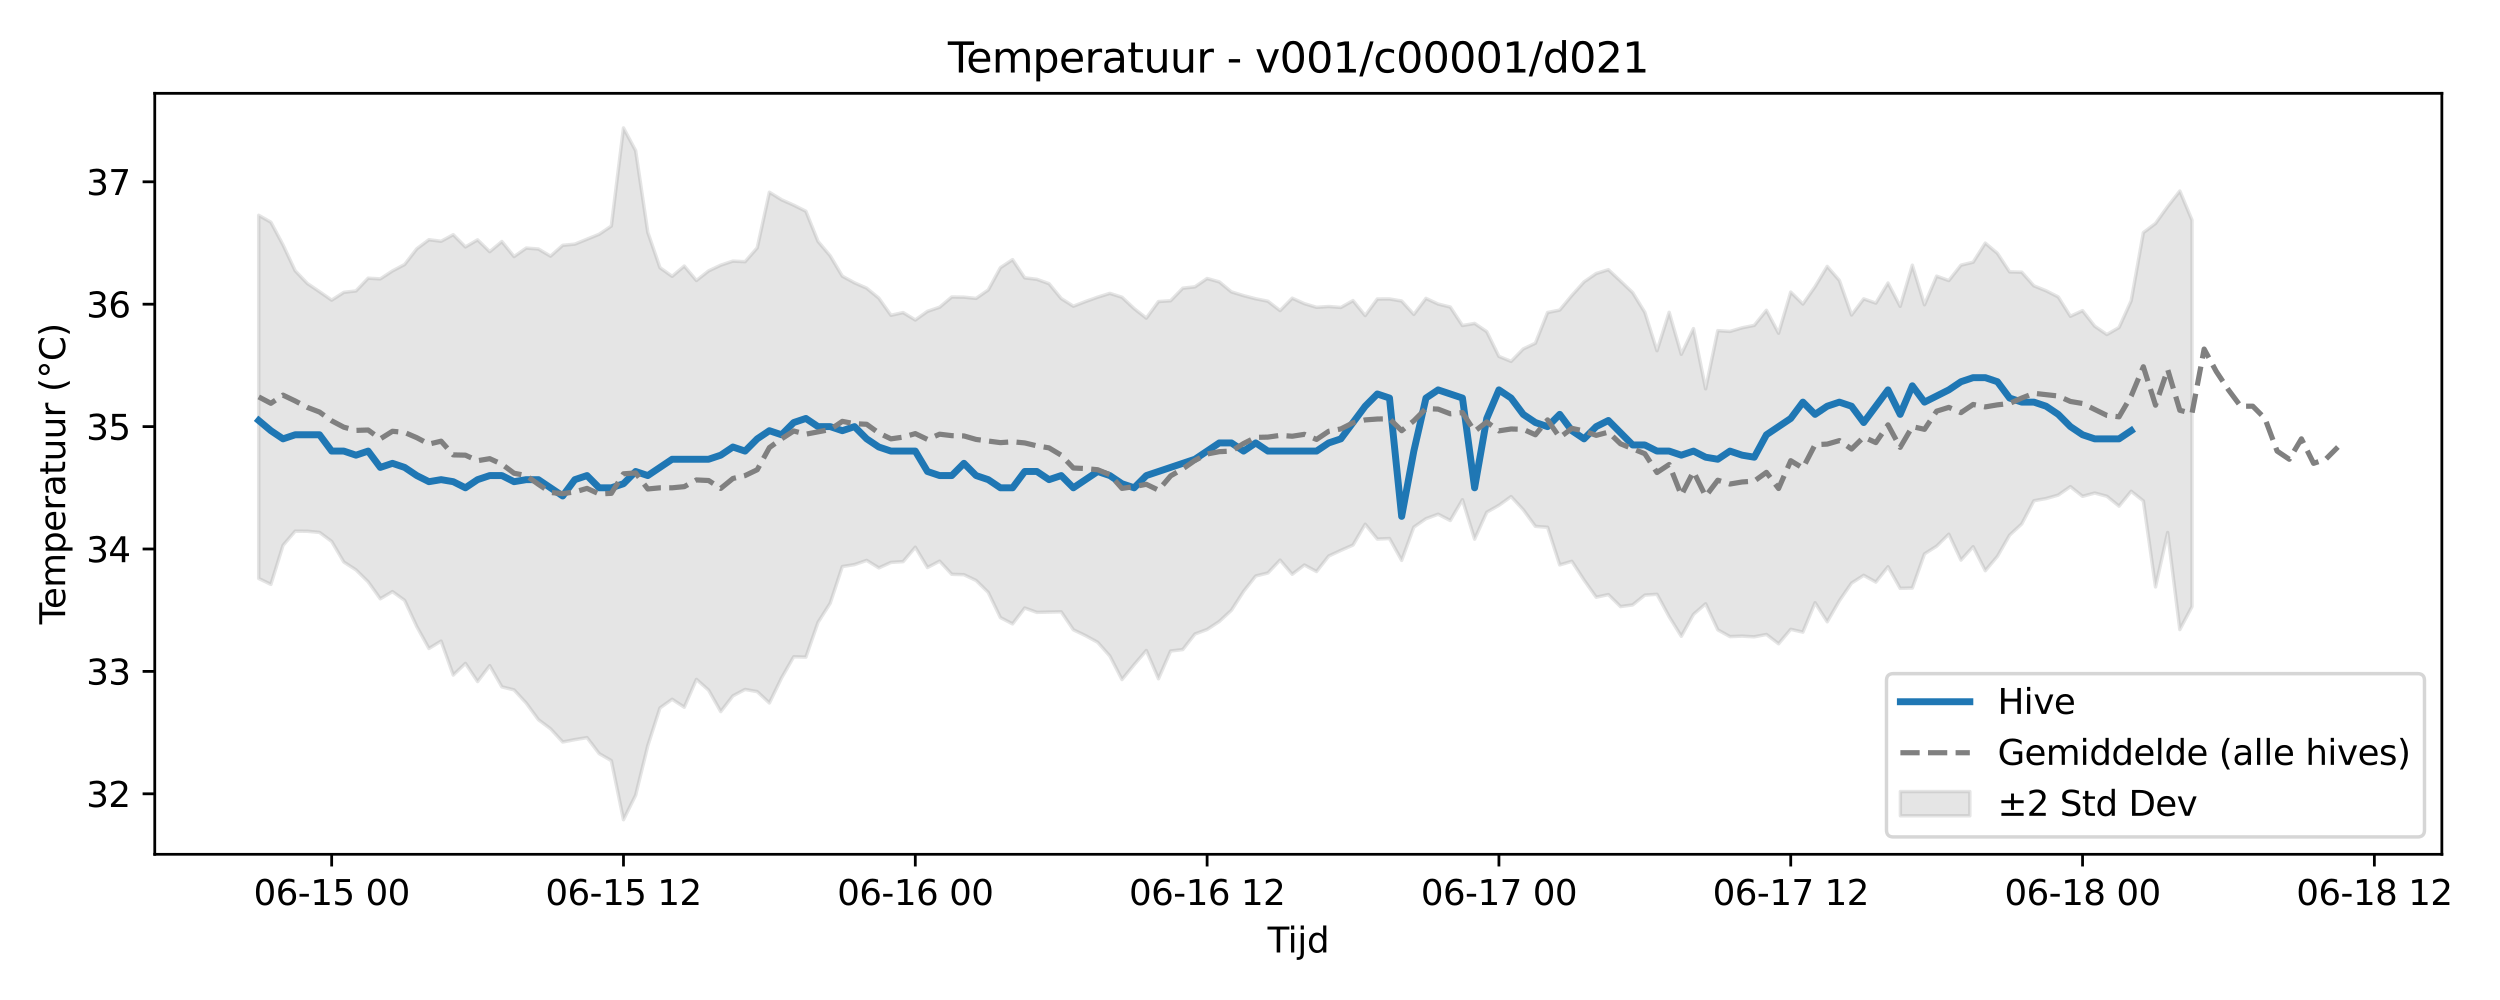 <?xml version="1.0" encoding="utf-8" standalone="no"?>
<!DOCTYPE svg PUBLIC "-//W3C//DTD SVG 1.1//EN"
  "http://www.w3.org/Graphics/SVG/1.1/DTD/svg11.dtd">
<svg xmlns:xlink="http://www.w3.org/1999/xlink" width="720pt" height="288pt" viewBox="0 0 720 288" xmlns="http://www.w3.org/2000/svg" version="1.1">
 <defs>
  <style type="text/css">*{stroke-linejoin: round; stroke-linecap: butt}</style>
 </defs>
 <g id="figure_1">
  <g id="patch_1">
   <path d="M 0 288 
L 720 288 
L 720 0 
L 0 0 
z
" style="fill: #ffffff"/>
  </g>
  <g id="axes_1">
   <g id="patch_2">
    <path d="M 44.57 246.04 
L 703.254 246.04 
L 703.254 26.88 
L 44.57 26.88 
z
" style="fill: #ffffff"/>
   </g>
   <g id="FillBetweenPolyCollection_1">
    <defs>
     <path id="mdef1796ce1" d="M 74.51 -225.999 
L 74.51 -121.396 
L 78.012 -119.695 
L 81.514 -130.939 
L 85.016 -135.027 
L 88.517 -134.992 
L 92.019 -134.666 
L 95.521 -132.068 
L 99.023 -126.13 
L 102.524 -123.874 
L 106.026 -120.434 
L 109.528 -115.541 
L 113.03 -117.615 
L 116.532 -115.09 
L 120.033 -107.545 
L 123.535 -101.234 
L 127.037 -103.363 
L 130.539 -93.58 
L 134.04 -96.936 
L 137.542 -91.704 
L 141.044 -96.292 
L 144.546 -90.174 
L 148.047 -89.309 
L 151.549 -85.516 
L 155.051 -80.742 
L 158.553 -78.107 
L 162.055 -74.31 
L 165.556 -74.98 
L 169.058 -75.566 
L 172.56 -70.957 
L 176.062 -68.93 
L 179.563 -51.922 
L 183.065 -58.977 
L 186.567 -73.25 
L 190.069 -84.105 
L 193.571 -86.607 
L 197.072 -84.314 
L 200.574 -92.34 
L 204.076 -89.237 
L 207.578 -83.051 
L 211.079 -87.583 
L 214.581 -89.441 
L 218.083 -88.804 
L 221.585 -85.546 
L 225.087 -92.749 
L 228.588 -98.843 
L 232.09 -98.748 
L 235.592 -108.769 
L 239.094 -114.267 
L 242.595 -124.835 
L 246.097 -125.392 
L 249.599 -126.605 
L 253.101 -124.441 
L 256.603 -126.023 
L 260.104 -126.247 
L 263.606 -130.398 
L 267.108 -124.549 
L 270.61 -126.386 
L 274.111 -122.597 
L 277.613 -122.484 
L 281.115 -120.821 
L 284.617 -117.378 
L 288.119 -110.135 
L 291.62 -108.317 
L 295.122 -112.891 
L 298.624 -111.633 
L 302.126 -111.717 
L 305.627 -111.79 
L 309.129 -106.623 
L 312.631 -104.933 
L 316.133 -103.014 
L 319.635 -99.066 
L 323.136 -92.291 
L 326.638 -96.563 
L 330.14 -100.656 
L 333.642 -92.52 
L 337.143 -100.512 
L 340.645 -100.926 
L 344.147 -105.407 
L 347.649 -106.704 
L 351.151 -109.01 
L 354.652 -112.236 
L 358.154 -117.677 
L 361.656 -122.111 
L 365.158 -122.983 
L 368.659 -126.691 
L 372.161 -122.609 
L 375.663 -125.276 
L 379.165 -123.395 
L 382.666 -127.86 
L 386.168 -129.481 
L 389.67 -131.027 
L 393.172 -137.012 
L 396.674 -132.743 
L 400.175 -132.902 
L 403.677 -126.607 
L 407.179 -136.179 
L 410.681 -138.612 
L 414.182 -139.903 
L 417.684 -138.086 
L 421.186 -144.079 
L 424.688 -132.723 
L 428.19 -140.472 
L 431.691 -142.463 
L 435.193 -144.981 
L 438.695 -141.2 
L 442.197 -136.408 
L 445.698 -136.137 
L 449.2 -125.305 
L 452.702 -126.333 
L 456.204 -120.938 
L 459.706 -116.003 
L 463.207 -116.754 
L 466.709 -113.303 
L 470.211 -113.787 
L 473.713 -116.612 
L 477.214 -116.842 
L 480.716 -110.393 
L 484.218 -104.751 
L 487.72 -111.058 
L 491.222 -114.097 
L 494.723 -106.608 
L 498.225 -104.656 
L 501.727 -104.791 
L 505.229 -104.592 
L 508.73 -105.274 
L 512.232 -102.593 
L 515.734 -106.753 
L 519.236 -105.946 
L 522.738 -114.408 
L 526.239 -108.925 
L 529.741 -114.98 
L 533.243 -120.066 
L 536.745 -122.307 
L 540.246 -120.361 
L 543.748 -124.782 
L 547.25 -118.552 
L 550.752 -118.648 
L 554.254 -128.477 
L 557.755 -130.698 
L 561.257 -134.151 
L 564.759 -126.694 
L 568.261 -130.544 
L 571.762 -123.641 
L 575.264 -127.775 
L 578.766 -133.883 
L 582.268 -137.107 
L 585.77 -143.79 
L 589.271 -144.415 
L 592.773 -145.408 
L 596.275 -147.851 
L 599.777 -145.056 
L 603.278 -146.002 
L 606.78 -145.074 
L 610.282 -142.235 
L 613.784 -146.513 
L 617.286 -143.731 
L 620.787 -118.961 
L 624.289 -134.645 
L 627.791 -106.692 
L 631.293 -113.288 
L 631.293 -224.623 
L 631.293 -224.623 
L 627.791 -232.982 
L 624.289 -228.528 
L 620.787 -223.649 
L 617.286 -221.008 
L 613.784 -201.385 
L 610.282 -193.678 
L 606.78 -191.661 
L 603.278 -194.063 
L 599.777 -198.534 
L 596.275 -196.913 
L 592.773 -202.49 
L 589.271 -204.267 
L 585.77 -205.675 
L 582.268 -209.616 
L 578.766 -209.707 
L 575.264 -215.032 
L 571.762 -217.99 
L 568.261 -212.486 
L 564.759 -211.636 
L 561.257 -207.201 
L 557.755 -208.472 
L 554.254 -200.23 
L 550.752 -211.625 
L 547.25 -199.775 
L 543.748 -206.498 
L 540.246 -200.708 
L 536.745 -201.924 
L 533.243 -197.281 
L 529.741 -207.236 
L 526.239 -211.277 
L 522.738 -205.458 
L 519.236 -200.435 
L 515.734 -203.881 
L 512.232 -192.038 
L 508.73 -198.645 
L 505.229 -194.291 
L 501.727 -193.589 
L 498.225 -192.549 
L 494.723 -192.779 
L 491.222 -176.03 
L 487.72 -193.365 
L 484.218 -185.963 
L 480.716 -198.059 
L 477.214 -186.993 
L 473.713 -198.05 
L 470.211 -203.729 
L 466.709 -207.067 
L 463.207 -210.33 
L 459.706 -209.234 
L 456.204 -206.817 
L 452.702 -202.933 
L 449.2 -198.702 
L 445.698 -197.997 
L 442.197 -189.165 
L 438.695 -187.506 
L 435.193 -183.921 
L 431.691 -185.362 
L 428.19 -192.487 
L 424.688 -194.864 
L 421.186 -194.251 
L 417.684 -199.573 
L 414.182 -200.441 
L 410.681 -202.068 
L 407.179 -197.451 
L 403.677 -201.316 
L 400.175 -201.903 
L 396.674 -201.895 
L 393.172 -197.121 
L 389.67 -201.428 
L 386.168 -199.449 
L 382.666 -199.727 
L 379.165 -199.492 
L 375.663 -200.549 
L 372.161 -202.125 
L 368.659 -198.546 
L 365.158 -201.247 
L 361.656 -201.951 
L 358.154 -202.86 
L 354.652 -203.937 
L 351.151 -206.827 
L 347.649 -207.79 
L 344.147 -205.394 
L 340.645 -205.007 
L 337.143 -201.393 
L 333.642 -201.16 
L 330.14 -196.381 
L 326.638 -199.131 
L 323.136 -202.397 
L 319.635 -203.51 
L 316.133 -202.416 
L 312.631 -201.168 
L 309.129 -199.814 
L 305.627 -202.033 
L 302.126 -206.302 
L 298.624 -207.561 
L 295.122 -207.982 
L 291.62 -213.227 
L 288.119 -210.906 
L 284.617 -204.502 
L 281.115 -202.066 
L 277.613 -202.417 
L 274.111 -202.473 
L 270.61 -199.523 
L 267.108 -198.338 
L 263.606 -195.846 
L 260.104 -197.983 
L 256.603 -197.2 
L 253.101 -202.139 
L 249.599 -205.011 
L 246.097 -206.56 
L 242.595 -208.46 
L 239.094 -214.328 
L 235.592 -218.483 
L 232.09 -227.161 
L 228.588 -228.913 
L 225.087 -230.474 
L 221.585 -232.641 
L 218.083 -216.626 
L 214.581 -212.632 
L 211.079 -212.811 
L 207.578 -211.636 
L 204.076 -209.982 
L 200.574 -207.214 
L 197.072 -211.38 
L 193.571 -208.416 
L 190.069 -210.918 
L 186.567 -221.101 
L 183.065 -244.607 
L 179.563 -251.158 
L 176.062 -222.903 
L 172.56 -220.541 
L 169.058 -219.121 
L 165.556 -217.693 
L 162.055 -217.355 
L 158.553 -214.23 
L 155.051 -216.296 
L 151.549 -216.556 
L 148.047 -214.107 
L 144.546 -218.445 
L 141.044 -215.517 
L 137.542 -218.929 
L 134.04 -216.887 
L 130.539 -220.411 
L 127.037 -218.517 
L 123.535 -218.968 
L 120.033 -216.349 
L 116.532 -211.826 
L 113.03 -209.973 
L 109.528 -207.682 
L 106.026 -207.881 
L 102.524 -204.216 
L 99.023 -203.807 
L 95.521 -201.562 
L 92.019 -204 
L 88.517 -206.36 
L 85.016 -210.017 
L 81.514 -217.463 
L 78.012 -224.007 
L 74.51 -225.999 
z
" style="stroke: #808080; stroke-opacity: 0.2"/>
    </defs>
    <g clip-path="url(#p676f957c19)">
     <use xlink:href="#mdef1796ce1" x="0" y="288" style="fill: #808080; fill-opacity: 0.2; stroke: #808080; stroke-opacity: 0.2"/>
    </g>
   </g>
   <g id="matplotlib.axis_1">
    <g id="xtick_1">
     <g id="line2d_1">
      <defs>
       <path id="m2b8701f8bf" d="M 0 0 
L 0 3.5 
" style="stroke: #000000; stroke-width: 0.8"/>
      </defs>
      <g>
       <use xlink:href="#m2b8701f8bf" x="95.521" y="246.04" style="stroke: #000000; stroke-width: 0.8"/>
      </g>
     </g>
     <g id="text_1">
      <!-- 06-15 00 -->
      <g transform="translate(73.04 260.638) scale(0.1 -0.1)">
       <defs>
        <path id="DejaVuSans-30" d="M 2034 4250 
Q 1547 4250 1301 3770 
Q 1056 3291 1056 2328 
Q 1056 1369 1301 889 
Q 1547 409 2034 409 
Q 2525 409 2770 889 
Q 3016 1369 3016 2328 
Q 3016 3291 2770 3770 
Q 2525 4250 2034 4250 
z
M 2034 4750 
Q 2819 4750 3233 4129 
Q 3647 3509 3647 2328 
Q 3647 1150 3233 529 
Q 2819 -91 2034 -91 
Q 1250 -91 836 529 
Q 422 1150 422 2328 
Q 422 3509 836 4129 
Q 1250 4750 2034 4750 
z
" transform="scale(0.016)"/>
        <path id="DejaVuSans-36" d="M 2113 2584 
Q 1688 2584 1439 2293 
Q 1191 2003 1191 1497 
Q 1191 994 1439 701 
Q 1688 409 2113 409 
Q 2538 409 2786 701 
Q 3034 994 3034 1497 
Q 3034 2003 2786 2293 
Q 2538 2584 2113 2584 
z
M 3366 4563 
L 3366 3988 
Q 3128 4100 2886 4159 
Q 2644 4219 2406 4219 
Q 1781 4219 1451 3797 
Q 1122 3375 1075 2522 
Q 1259 2794 1537 2939 
Q 1816 3084 2150 3084 
Q 2853 3084 3261 2657 
Q 3669 2231 3669 1497 
Q 3669 778 3244 343 
Q 2819 -91 2113 -91 
Q 1303 -91 875 529 
Q 447 1150 447 2328 
Q 447 3434 972 4092 
Q 1497 4750 2381 4750 
Q 2619 4750 2861 4703 
Q 3103 4656 3366 4563 
z
" transform="scale(0.016)"/>
        <path id="DejaVuSans-2d" d="M 313 2009 
L 1997 2009 
L 1997 1497 
L 313 1497 
L 313 2009 
z
" transform="scale(0.016)"/>
        <path id="DejaVuSans-31" d="M 794 531 
L 1825 531 
L 1825 4091 
L 703 3866 
L 703 4441 
L 1819 4666 
L 2450 4666 
L 2450 531 
L 3481 531 
L 3481 0 
L 794 0 
L 794 531 
z
" transform="scale(0.016)"/>
        <path id="DejaVuSans-35" d="M 691 4666 
L 3169 4666 
L 3169 4134 
L 1269 4134 
L 1269 2991 
Q 1406 3038 1543 3061 
Q 1681 3084 1819 3084 
Q 2600 3084 3056 2656 
Q 3513 2228 3513 1497 
Q 3513 744 3044 326 
Q 2575 -91 1722 -91 
Q 1428 -91 1123 -41 
Q 819 9 494 109 
L 494 744 
Q 775 591 1075 516 
Q 1375 441 1709 441 
Q 2250 441 2565 725 
Q 2881 1009 2881 1497 
Q 2881 1984 2565 2268 
Q 2250 2553 1709 2553 
Q 1456 2553 1204 2497 
Q 953 2441 691 2322 
L 691 4666 
z
" transform="scale(0.016)"/>
        <path id="DejaVuSans-20" transform="scale(0.016)"/>
       </defs>
       <use xlink:href="#DejaVuSans-30"/>
       <use xlink:href="#DejaVuSans-36" transform="translate(63.623 0)"/>
       <use xlink:href="#DejaVuSans-2d" transform="translate(127.246 0)"/>
       <use xlink:href="#DejaVuSans-31" transform="translate(163.33 0)"/>
       <use xlink:href="#DejaVuSans-35" transform="translate(226.953 0)"/>
       <use xlink:href="#DejaVuSans-20" transform="translate(290.576 0)"/>
       <use xlink:href="#DejaVuSans-30" transform="translate(322.363 0)"/>
       <use xlink:href="#DejaVuSans-30" transform="translate(385.986 0)"/>
      </g>
     </g>
    </g>
    <g id="xtick_2">
     <g id="line2d_2">
      <g>
       <use xlink:href="#m2b8701f8bf" x="179.563" y="246.04" style="stroke: #000000; stroke-width: 0.8"/>
      </g>
     </g>
     <g id="text_2">
      <!-- 06-15 12 -->
      <g transform="translate(157.083 260.638) scale(0.1 -0.1)">
       <defs>
        <path id="DejaVuSans-32" d="M 1228 531 
L 3431 531 
L 3431 0 
L 469 0 
L 469 531 
Q 828 903 1448 1529 
Q 2069 2156 2228 2338 
Q 2531 2678 2651 2914 
Q 2772 3150 2772 3378 
Q 2772 3750 2511 3984 
Q 2250 4219 1831 4219 
Q 1534 4219 1204 4116 
Q 875 4013 500 3803 
L 500 4441 
Q 881 4594 1212 4672 
Q 1544 4750 1819 4750 
Q 2544 4750 2975 4387 
Q 3406 4025 3406 3419 
Q 3406 3131 3298 2873 
Q 3191 2616 2906 2266 
Q 2828 2175 2409 1742 
Q 1991 1309 1228 531 
z
" transform="scale(0.016)"/>
       </defs>
       <use xlink:href="#DejaVuSans-30"/>
       <use xlink:href="#DejaVuSans-36" transform="translate(63.623 0)"/>
       <use xlink:href="#DejaVuSans-2d" transform="translate(127.246 0)"/>
       <use xlink:href="#DejaVuSans-31" transform="translate(163.33 0)"/>
       <use xlink:href="#DejaVuSans-35" transform="translate(226.953 0)"/>
       <use xlink:href="#DejaVuSans-20" transform="translate(290.576 0)"/>
       <use xlink:href="#DejaVuSans-31" transform="translate(322.363 0)"/>
       <use xlink:href="#DejaVuSans-32" transform="translate(385.986 0)"/>
      </g>
     </g>
    </g>
    <g id="xtick_3">
     <g id="line2d_3">
      <g>
       <use xlink:href="#m2b8701f8bf" x="263.606" y="246.04" style="stroke: #000000; stroke-width: 0.8"/>
      </g>
     </g>
     <g id="text_3">
      <!-- 06-16 00 -->
      <g transform="translate(241.126 260.638) scale(0.1 -0.1)">
       <use xlink:href="#DejaVuSans-30"/>
       <use xlink:href="#DejaVuSans-36" transform="translate(63.623 0)"/>
       <use xlink:href="#DejaVuSans-2d" transform="translate(127.246 0)"/>
       <use xlink:href="#DejaVuSans-31" transform="translate(163.33 0)"/>
       <use xlink:href="#DejaVuSans-36" transform="translate(226.953 0)"/>
       <use xlink:href="#DejaVuSans-20" transform="translate(290.576 0)"/>
       <use xlink:href="#DejaVuSans-30" transform="translate(322.363 0)"/>
       <use xlink:href="#DejaVuSans-30" transform="translate(385.986 0)"/>
      </g>
     </g>
    </g>
    <g id="xtick_4">
     <g id="line2d_4">
      <g>
       <use xlink:href="#m2b8701f8bf" x="347.649" y="246.04" style="stroke: #000000; stroke-width: 0.8"/>
      </g>
     </g>
     <g id="text_4">
      <!-- 06-16 12 -->
      <g transform="translate(325.168 260.638) scale(0.1 -0.1)">
       <use xlink:href="#DejaVuSans-30"/>
       <use xlink:href="#DejaVuSans-36" transform="translate(63.623 0)"/>
       <use xlink:href="#DejaVuSans-2d" transform="translate(127.246 0)"/>
       <use xlink:href="#DejaVuSans-31" transform="translate(163.33 0)"/>
       <use xlink:href="#DejaVuSans-36" transform="translate(226.953 0)"/>
       <use xlink:href="#DejaVuSans-20" transform="translate(290.576 0)"/>
       <use xlink:href="#DejaVuSans-31" transform="translate(322.363 0)"/>
       <use xlink:href="#DejaVuSans-32" transform="translate(385.986 0)"/>
      </g>
     </g>
    </g>
    <g id="xtick_5">
     <g id="line2d_5">
      <g>
       <use xlink:href="#m2b8701f8bf" x="431.691" y="246.04" style="stroke: #000000; stroke-width: 0.8"/>
      </g>
     </g>
     <g id="text_5">
      <!-- 06-17 00 -->
      <g transform="translate(409.211 260.638) scale(0.1 -0.1)">
       <defs>
        <path id="DejaVuSans-37" d="M 525 4666 
L 3525 4666 
L 3525 4397 
L 1831 0 
L 1172 0 
L 2766 4134 
L 525 4134 
L 525 4666 
z
" transform="scale(0.016)"/>
       </defs>
       <use xlink:href="#DejaVuSans-30"/>
       <use xlink:href="#DejaVuSans-36" transform="translate(63.623 0)"/>
       <use xlink:href="#DejaVuSans-2d" transform="translate(127.246 0)"/>
       <use xlink:href="#DejaVuSans-31" transform="translate(163.33 0)"/>
       <use xlink:href="#DejaVuSans-37" transform="translate(226.953 0)"/>
       <use xlink:href="#DejaVuSans-20" transform="translate(290.576 0)"/>
       <use xlink:href="#DejaVuSans-30" transform="translate(322.363 0)"/>
       <use xlink:href="#DejaVuSans-30" transform="translate(385.986 0)"/>
      </g>
     </g>
    </g>
    <g id="xtick_6">
     <g id="line2d_6">
      <g>
       <use xlink:href="#m2b8701f8bf" x="515.734" y="246.04" style="stroke: #000000; stroke-width: 0.8"/>
      </g>
     </g>
     <g id="text_6">
      <!-- 06-17 12 -->
      <g transform="translate(493.254 260.638) scale(0.1 -0.1)">
       <use xlink:href="#DejaVuSans-30"/>
       <use xlink:href="#DejaVuSans-36" transform="translate(63.623 0)"/>
       <use xlink:href="#DejaVuSans-2d" transform="translate(127.246 0)"/>
       <use xlink:href="#DejaVuSans-31" transform="translate(163.33 0)"/>
       <use xlink:href="#DejaVuSans-37" transform="translate(226.953 0)"/>
       <use xlink:href="#DejaVuSans-20" transform="translate(290.576 0)"/>
       <use xlink:href="#DejaVuSans-31" transform="translate(322.363 0)"/>
       <use xlink:href="#DejaVuSans-32" transform="translate(385.986 0)"/>
      </g>
     </g>
    </g>
    <g id="xtick_7">
     <g id="line2d_7">
      <g>
       <use xlink:href="#m2b8701f8bf" x="599.777" y="246.04" style="stroke: #000000; stroke-width: 0.8"/>
      </g>
     </g>
     <g id="text_7">
      <!-- 06-18 00 -->
      <g transform="translate(577.296 260.638) scale(0.1 -0.1)">
       <defs>
        <path id="DejaVuSans-38" d="M 2034 2216 
Q 1584 2216 1326 1975 
Q 1069 1734 1069 1313 
Q 1069 891 1326 650 
Q 1584 409 2034 409 
Q 2484 409 2743 651 
Q 3003 894 3003 1313 
Q 3003 1734 2745 1975 
Q 2488 2216 2034 2216 
z
M 1403 2484 
Q 997 2584 770 2862 
Q 544 3141 544 3541 
Q 544 4100 942 4425 
Q 1341 4750 2034 4750 
Q 2731 4750 3128 4425 
Q 3525 4100 3525 3541 
Q 3525 3141 3298 2862 
Q 3072 2584 2669 2484 
Q 3125 2378 3379 2068 
Q 3634 1759 3634 1313 
Q 3634 634 3220 271 
Q 2806 -91 2034 -91 
Q 1263 -91 848 271 
Q 434 634 434 1313 
Q 434 1759 690 2068 
Q 947 2378 1403 2484 
z
M 1172 3481 
Q 1172 3119 1398 2916 
Q 1625 2713 2034 2713 
Q 2441 2713 2670 2916 
Q 2900 3119 2900 3481 
Q 2900 3844 2670 4047 
Q 2441 4250 2034 4250 
Q 1625 4250 1398 4047 
Q 1172 3844 1172 3481 
z
" transform="scale(0.016)"/>
       </defs>
       <use xlink:href="#DejaVuSans-30"/>
       <use xlink:href="#DejaVuSans-36" transform="translate(63.623 0)"/>
       <use xlink:href="#DejaVuSans-2d" transform="translate(127.246 0)"/>
       <use xlink:href="#DejaVuSans-31" transform="translate(163.33 0)"/>
       <use xlink:href="#DejaVuSans-38" transform="translate(226.953 0)"/>
       <use xlink:href="#DejaVuSans-20" transform="translate(290.576 0)"/>
       <use xlink:href="#DejaVuSans-30" transform="translate(322.363 0)"/>
       <use xlink:href="#DejaVuSans-30" transform="translate(385.986 0)"/>
      </g>
     </g>
    </g>
    <g id="xtick_8">
     <g id="line2d_8">
      <g>
       <use xlink:href="#m2b8701f8bf" x="683.819" y="246.04" style="stroke: #000000; stroke-width: 0.8"/>
      </g>
     </g>
     <g id="text_8">
      <!-- 06-18 12 -->
      <g transform="translate(661.339 260.638) scale(0.1 -0.1)">
       <use xlink:href="#DejaVuSans-30"/>
       <use xlink:href="#DejaVuSans-36" transform="translate(63.623 0)"/>
       <use xlink:href="#DejaVuSans-2d" transform="translate(127.246 0)"/>
       <use xlink:href="#DejaVuSans-31" transform="translate(163.33 0)"/>
       <use xlink:href="#DejaVuSans-38" transform="translate(226.953 0)"/>
       <use xlink:href="#DejaVuSans-20" transform="translate(290.576 0)"/>
       <use xlink:href="#DejaVuSans-31" transform="translate(322.363 0)"/>
       <use xlink:href="#DejaVuSans-32" transform="translate(385.986 0)"/>
      </g>
     </g>
    </g>
    <g id="text_9">
     <!-- Tijd -->
     <g transform="translate(365.062 274.317) scale(0.1 -0.1)">
      <defs>
       <path id="DejaVuSans-54" d="M -19 4666 
L 3928 4666 
L 3928 4134 
L 2272 4134 
L 2272 0 
L 1638 0 
L 1638 4134 
L -19 4134 
L -19 4666 
z
" transform="scale(0.016)"/>
       <path id="DejaVuSans-69" d="M 603 3500 
L 1178 3500 
L 1178 0 
L 603 0 
L 603 3500 
z
M 603 4863 
L 1178 4863 
L 1178 4134 
L 603 4134 
L 603 4863 
z
" transform="scale(0.016)"/>
       <path id="DejaVuSans-6a" d="M 603 3500 
L 1178 3500 
L 1178 -63 
Q 1178 -731 923 -1031 
Q 669 -1331 103 -1331 
L -116 -1331 
L -116 -844 
L 38 -844 
Q 366 -844 484 -692 
Q 603 -541 603 -63 
L 603 3500 
z
M 603 4863 
L 1178 4863 
L 1178 4134 
L 603 4134 
L 603 4863 
z
" transform="scale(0.016)"/>
       <path id="DejaVuSans-64" d="M 2906 2969 
L 2906 4863 
L 3481 4863 
L 3481 0 
L 2906 0 
L 2906 525 
Q 2725 213 2448 61 
Q 2172 -91 1784 -91 
Q 1150 -91 751 415 
Q 353 922 353 1747 
Q 353 2572 751 3078 
Q 1150 3584 1784 3584 
Q 2172 3584 2448 3432 
Q 2725 3281 2906 2969 
z
M 947 1747 
Q 947 1113 1208 752 
Q 1469 391 1925 391 
Q 2381 391 2643 752 
Q 2906 1113 2906 1747 
Q 2906 2381 2643 2742 
Q 2381 3103 1925 3103 
Q 1469 3103 1208 2742 
Q 947 2381 947 1747 
z
" transform="scale(0.016)"/>
      </defs>
      <use xlink:href="#DejaVuSans-54"/>
      <use xlink:href="#DejaVuSans-69" transform="translate(57.959 0)"/>
      <use xlink:href="#DejaVuSans-6a" transform="translate(85.742 0)"/>
      <use xlink:href="#DejaVuSans-64" transform="translate(113.525 0)"/>
     </g>
    </g>
   </g>
   <g id="matplotlib.axis_2">
    <g id="ytick_1">
     <g id="line2d_9">
      <defs>
       <path id="m2522c4ed2b" d="M 0 0 
L -3.5 0 
" style="stroke: #000000; stroke-width: 0.8"/>
      </defs>
      <g>
       <use xlink:href="#m2522c4ed2b" x="44.57" y="228.614" style="stroke: #000000; stroke-width: 0.8"/>
      </g>
     </g>
     <g id="text_10">
      <!-- 32 -->
      <g transform="translate(24.845 232.413) scale(0.1 -0.1)">
       <defs>
        <path id="DejaVuSans-33" d="M 2597 2516 
Q 3050 2419 3304 2112 
Q 3559 1806 3559 1356 
Q 3559 666 3084 287 
Q 2609 -91 1734 -91 
Q 1441 -91 1130 -33 
Q 819 25 488 141 
L 488 750 
Q 750 597 1062 519 
Q 1375 441 1716 441 
Q 2309 441 2620 675 
Q 2931 909 2931 1356 
Q 2931 1769 2642 2001 
Q 2353 2234 1838 2234 
L 1294 2234 
L 1294 2753 
L 1863 2753 
Q 2328 2753 2575 2939 
Q 2822 3125 2822 3475 
Q 2822 3834 2567 4026 
Q 2313 4219 1838 4219 
Q 1578 4219 1281 4162 
Q 984 4106 628 3988 
L 628 4550 
Q 988 4650 1302 4700 
Q 1616 4750 1894 4750 
Q 2613 4750 3031 4423 
Q 3450 4097 3450 3541 
Q 3450 3153 3228 2886 
Q 3006 2619 2597 2516 
z
" transform="scale(0.016)"/>
       </defs>
       <use xlink:href="#DejaVuSans-33"/>
       <use xlink:href="#DejaVuSans-32" transform="translate(63.623 0)"/>
      </g>
     </g>
    </g>
    <g id="ytick_2">
     <g id="line2d_10">
      <g>
       <use xlink:href="#m2522c4ed2b" x="44.57" y="193.364" style="stroke: #000000; stroke-width: 0.8"/>
      </g>
     </g>
     <g id="text_11">
      <!-- 33 -->
      <g transform="translate(24.845 197.163) scale(0.1 -0.1)">
       <use xlink:href="#DejaVuSans-33"/>
       <use xlink:href="#DejaVuSans-33" transform="translate(63.623 0)"/>
      </g>
     </g>
    </g>
    <g id="ytick_3">
     <g id="line2d_11">
      <g>
       <use xlink:href="#m2522c4ed2b" x="44.57" y="158.114" style="stroke: #000000; stroke-width: 0.8"/>
      </g>
     </g>
     <g id="text_12">
      <!-- 34 -->
      <g transform="translate(24.845 161.913) scale(0.1 -0.1)">
       <defs>
        <path id="DejaVuSans-34" d="M 2419 4116 
L 825 1625 
L 2419 1625 
L 2419 4116 
z
M 2253 4666 
L 3047 4666 
L 3047 1625 
L 3713 1625 
L 3713 1100 
L 3047 1100 
L 3047 0 
L 2419 0 
L 2419 1100 
L 313 1100 
L 313 1709 
L 2253 4666 
z
" transform="scale(0.016)"/>
       </defs>
       <use xlink:href="#DejaVuSans-33"/>
       <use xlink:href="#DejaVuSans-34" transform="translate(63.623 0)"/>
      </g>
     </g>
    </g>
    <g id="ytick_4">
     <g id="line2d_12">
      <g>
       <use xlink:href="#m2522c4ed2b" x="44.57" y="122.863" style="stroke: #000000; stroke-width: 0.8"/>
      </g>
     </g>
     <g id="text_13">
      <!-- 35 -->
      <g transform="translate(24.845 126.663) scale(0.1 -0.1)">
       <use xlink:href="#DejaVuSans-33"/>
       <use xlink:href="#DejaVuSans-35" transform="translate(63.623 0)"/>
      </g>
     </g>
    </g>
    <g id="ytick_5">
     <g id="line2d_13">
      <g>
       <use xlink:href="#m2522c4ed2b" x="44.57" y="87.613" style="stroke: #000000; stroke-width: 0.8"/>
      </g>
     </g>
     <g id="text_14">
      <!-- 36 -->
      <g transform="translate(24.845 91.413) scale(0.1 -0.1)">
       <use xlink:href="#DejaVuSans-33"/>
       <use xlink:href="#DejaVuSans-36" transform="translate(63.623 0)"/>
      </g>
     </g>
    </g>
    <g id="ytick_6">
     <g id="line2d_14">
      <g>
       <use xlink:href="#m2522c4ed2b" x="44.57" y="52.363" style="stroke: #000000; stroke-width: 0.8"/>
      </g>
     </g>
     <g id="text_15">
      <!-- 37 -->
      <g transform="translate(24.845 56.162) scale(0.1 -0.1)">
       <use xlink:href="#DejaVuSans-33"/>
       <use xlink:href="#DejaVuSans-37" transform="translate(63.623 0)"/>
      </g>
     </g>
    </g>
    <g id="text_16">
     <!-- Temperatuur (°C) -->
     <g transform="translate(18.765 179.816) rotate(-90) scale(0.1 -0.1)">
      <defs>
       <path id="DejaVuSans-65" d="M 3597 1894 
L 3597 1613 
L 953 1613 
Q 991 1019 1311 708 
Q 1631 397 2203 397 
Q 2534 397 2845 478 
Q 3156 559 3463 722 
L 3463 178 
Q 3153 47 2828 -22 
Q 2503 -91 2169 -91 
Q 1331 -91 842 396 
Q 353 884 353 1716 
Q 353 2575 817 3079 
Q 1281 3584 2069 3584 
Q 2775 3584 3186 3129 
Q 3597 2675 3597 1894 
z
M 3022 2063 
Q 3016 2534 2758 2815 
Q 2500 3097 2075 3097 
Q 1594 3097 1305 2825 
Q 1016 2553 972 2059 
L 3022 2063 
z
" transform="scale(0.016)"/>
       <path id="DejaVuSans-6d" d="M 3328 2828 
Q 3544 3216 3844 3400 
Q 4144 3584 4550 3584 
Q 5097 3584 5394 3201 
Q 5691 2819 5691 2113 
L 5691 0 
L 5113 0 
L 5113 2094 
Q 5113 2597 4934 2840 
Q 4756 3084 4391 3084 
Q 3944 3084 3684 2787 
Q 3425 2491 3425 1978 
L 3425 0 
L 2847 0 
L 2847 2094 
Q 2847 2600 2669 2842 
Q 2491 3084 2119 3084 
Q 1678 3084 1418 2786 
Q 1159 2488 1159 1978 
L 1159 0 
L 581 0 
L 581 3500 
L 1159 3500 
L 1159 2956 
Q 1356 3278 1631 3431 
Q 1906 3584 2284 3584 
Q 2666 3584 2933 3390 
Q 3200 3197 3328 2828 
z
" transform="scale(0.016)"/>
       <path id="DejaVuSans-70" d="M 1159 525 
L 1159 -1331 
L 581 -1331 
L 581 3500 
L 1159 3500 
L 1159 2969 
Q 1341 3281 1617 3432 
Q 1894 3584 2278 3584 
Q 2916 3584 3314 3078 
Q 3713 2572 3713 1747 
Q 3713 922 3314 415 
Q 2916 -91 2278 -91 
Q 1894 -91 1617 61 
Q 1341 213 1159 525 
z
M 3116 1747 
Q 3116 2381 2855 2742 
Q 2594 3103 2138 3103 
Q 1681 3103 1420 2742 
Q 1159 2381 1159 1747 
Q 1159 1113 1420 752 
Q 1681 391 2138 391 
Q 2594 391 2855 752 
Q 3116 1113 3116 1747 
z
" transform="scale(0.016)"/>
       <path id="DejaVuSans-72" d="M 2631 2963 
Q 2534 3019 2420 3045 
Q 2306 3072 2169 3072 
Q 1681 3072 1420 2755 
Q 1159 2438 1159 1844 
L 1159 0 
L 581 0 
L 581 3500 
L 1159 3500 
L 1159 2956 
Q 1341 3275 1631 3429 
Q 1922 3584 2338 3584 
Q 2397 3584 2469 3576 
Q 2541 3569 2628 3553 
L 2631 2963 
z
" transform="scale(0.016)"/>
       <path id="DejaVuSans-61" d="M 2194 1759 
Q 1497 1759 1228 1600 
Q 959 1441 959 1056 
Q 959 750 1161 570 
Q 1363 391 1709 391 
Q 2188 391 2477 730 
Q 2766 1069 2766 1631 
L 2766 1759 
L 2194 1759 
z
M 3341 1997 
L 3341 0 
L 2766 0 
L 2766 531 
Q 2569 213 2275 61 
Q 1981 -91 1556 -91 
Q 1019 -91 701 211 
Q 384 513 384 1019 
Q 384 1609 779 1909 
Q 1175 2209 1959 2209 
L 2766 2209 
L 2766 2266 
Q 2766 2663 2505 2880 
Q 2244 3097 1772 3097 
Q 1472 3097 1187 3025 
Q 903 2953 641 2809 
L 641 3341 
Q 956 3463 1253 3523 
Q 1550 3584 1831 3584 
Q 2591 3584 2966 3190 
Q 3341 2797 3341 1997 
z
" transform="scale(0.016)"/>
       <path id="DejaVuSans-74" d="M 1172 4494 
L 1172 3500 
L 2356 3500 
L 2356 3053 
L 1172 3053 
L 1172 1153 
Q 1172 725 1289 603 
Q 1406 481 1766 481 
L 2356 481 
L 2356 0 
L 1766 0 
Q 1100 0 847 248 
Q 594 497 594 1153 
L 594 3053 
L 172 3053 
L 172 3500 
L 594 3500 
L 594 4494 
L 1172 4494 
z
" transform="scale(0.016)"/>
       <path id="DejaVuSans-75" d="M 544 1381 
L 544 3500 
L 1119 3500 
L 1119 1403 
Q 1119 906 1312 657 
Q 1506 409 1894 409 
Q 2359 409 2629 706 
Q 2900 1003 2900 1516 
L 2900 3500 
L 3475 3500 
L 3475 0 
L 2900 0 
L 2900 538 
Q 2691 219 2414 64 
Q 2138 -91 1772 -91 
Q 1169 -91 856 284 
Q 544 659 544 1381 
z
M 1991 3584 
L 1991 3584 
z
" transform="scale(0.016)"/>
       <path id="DejaVuSans-28" d="M 1984 4856 
Q 1566 4138 1362 3434 
Q 1159 2731 1159 2009 
Q 1159 1288 1364 580 
Q 1569 -128 1984 -844 
L 1484 -844 
Q 1016 -109 783 600 
Q 550 1309 550 2009 
Q 550 2706 781 3412 
Q 1013 4119 1484 4856 
L 1984 4856 
z
" transform="scale(0.016)"/>
       <path id="DejaVuSans-b0" d="M 1600 4347 
Q 1350 4347 1178 4173 
Q 1006 4000 1006 3750 
Q 1006 3503 1178 3333 
Q 1350 3163 1600 3163 
Q 1850 3163 2022 3333 
Q 2194 3503 2194 3750 
Q 2194 3997 2020 4172 
Q 1847 4347 1600 4347 
z
M 1600 4750 
Q 1800 4750 1984 4673 
Q 2169 4597 2303 4453 
Q 2447 4313 2519 4134 
Q 2591 3956 2591 3750 
Q 2591 3338 2302 3052 
Q 2013 2766 1594 2766 
Q 1172 2766 890 3047 
Q 609 3328 609 3750 
Q 609 4169 896 4459 
Q 1184 4750 1600 4750 
z
" transform="scale(0.016)"/>
       <path id="DejaVuSans-43" d="M 4122 4306 
L 4122 3641 
Q 3803 3938 3442 4084 
Q 3081 4231 2675 4231 
Q 1875 4231 1450 3742 
Q 1025 3253 1025 2328 
Q 1025 1406 1450 917 
Q 1875 428 2675 428 
Q 3081 428 3442 575 
Q 3803 722 4122 1019 
L 4122 359 
Q 3791 134 3420 21 
Q 3050 -91 2638 -91 
Q 1578 -91 968 557 
Q 359 1206 359 2328 
Q 359 3453 968 4101 
Q 1578 4750 2638 4750 
Q 3056 4750 3426 4639 
Q 3797 4528 4122 4306 
z
" transform="scale(0.016)"/>
       <path id="DejaVuSans-29" d="M 513 4856 
L 1013 4856 
Q 1481 4119 1714 3412 
Q 1947 2706 1947 2009 
Q 1947 1309 1714 600 
Q 1481 -109 1013 -844 
L 513 -844 
Q 928 -128 1133 580 
Q 1338 1288 1338 2009 
Q 1338 2731 1133 3434 
Q 928 4138 513 4856 
z
" transform="scale(0.016)"/>
      </defs>
      <use xlink:href="#DejaVuSans-54"/>
      <use xlink:href="#DejaVuSans-65" transform="translate(44.084 0)"/>
      <use xlink:href="#DejaVuSans-6d" transform="translate(105.607 0)"/>
      <use xlink:href="#DejaVuSans-70" transform="translate(203.02 0)"/>
      <use xlink:href="#DejaVuSans-65" transform="translate(266.496 0)"/>
      <use xlink:href="#DejaVuSans-72" transform="translate(328.02 0)"/>
      <use xlink:href="#DejaVuSans-61" transform="translate(369.133 0)"/>
      <use xlink:href="#DejaVuSans-74" transform="translate(430.412 0)"/>
      <use xlink:href="#DejaVuSans-75" transform="translate(469.621 0)"/>
      <use xlink:href="#DejaVuSans-75" transform="translate(533 0)"/>
      <use xlink:href="#DejaVuSans-72" transform="translate(596.379 0)"/>
      <use xlink:href="#DejaVuSans-20" transform="translate(637.492 0)"/>
      <use xlink:href="#DejaVuSans-28" transform="translate(669.279 0)"/>
      <use xlink:href="#DejaVuSans-b0" transform="translate(708.293 0)"/>
      <use xlink:href="#DejaVuSans-43" transform="translate(758.293 0)"/>
      <use xlink:href="#DejaVuSans-29" transform="translate(828.117 0)"/>
     </g>
    </g>
   </g>
   <g id="line2d_15">
    <path d="M 74.51 121.101 
L 78.012 124.039 
L 81.514 126.389 
L 85.016 125.214 
L 92.019 125.214 
L 95.521 129.914 
L 99.023 129.914 
L 102.524 131.089 
L 106.026 129.914 
L 109.528 134.614 
L 113.03 133.439 
L 116.532 134.614 
L 120.033 136.964 
L 123.535 138.726 
L 127.037 138.139 
L 130.539 138.726 
L 134.04 140.489 
L 137.542 138.139 
L 141.044 136.964 
L 144.546 136.964 
L 148.047 138.726 
L 151.549 138.139 
L 155.051 138.139 
L 162.055 142.839 
L 165.556 138.139 
L 169.058 136.964 
L 172.56 140.489 
L 176.062 140.489 
L 179.563 139.314 
L 183.065 135.789 
L 186.567 136.964 
L 193.571 132.264 
L 204.076 132.264 
L 207.578 131.089 
L 211.079 128.739 
L 214.581 129.914 
L 218.083 126.389 
L 221.585 124.039 
L 225.087 125.214 
L 228.588 121.688 
L 232.09 120.513 
L 235.592 122.863 
L 239.094 122.863 
L 242.595 124.039 
L 246.097 122.863 
L 249.599 126.389 
L 253.101 128.739 
L 256.603 129.914 
L 263.606 129.914 
L 267.108 135.789 
L 270.61 136.964 
L 274.111 136.964 
L 277.613 133.439 
L 281.115 136.964 
L 284.617 138.139 
L 288.119 140.489 
L 291.62 140.489 
L 295.122 135.789 
L 298.624 135.789 
L 302.126 138.139 
L 305.627 136.964 
L 309.129 140.489 
L 316.133 135.789 
L 319.635 136.964 
L 323.136 139.314 
L 326.638 140.489 
L 330.14 136.964 
L 344.147 132.264 
L 351.151 127.564 
L 354.652 127.564 
L 358.154 129.914 
L 361.656 127.564 
L 365.158 129.914 
L 379.165 129.914 
L 382.666 127.564 
L 386.168 126.389 
L 393.172 116.988 
L 396.674 113.463 
L 400.175 114.638 
L 403.677 148.714 
L 407.179 129.914 
L 410.681 114.638 
L 414.182 112.288 
L 421.186 114.638 
L 424.688 140.489 
L 428.19 120.513 
L 431.691 112.288 
L 435.193 114.638 
L 438.695 119.338 
L 442.197 121.688 
L 445.698 122.863 
L 449.2 119.338 
L 452.702 124.039 
L 456.204 126.389 
L 459.706 122.863 
L 463.207 121.101 
L 470.211 128.151 
L 473.713 128.151 
L 477.214 129.914 
L 480.716 129.914 
L 484.218 131.089 
L 487.72 129.914 
L 491.222 131.676 
L 494.723 132.264 
L 498.225 129.914 
L 501.727 131.089 
L 505.229 131.676 
L 508.73 125.214 
L 515.734 120.513 
L 519.236 115.813 
L 522.738 119.338 
L 526.239 116.988 
L 529.741 115.813 
L 533.243 116.988 
L 536.745 121.688 
L 543.748 112.288 
L 547.25 119.338 
L 550.752 111.113 
L 554.254 115.813 
L 561.257 112.288 
L 564.759 109.938 
L 568.261 108.763 
L 571.762 108.763 
L 575.264 109.938 
L 578.766 114.638 
L 582.268 115.813 
L 585.77 115.813 
L 589.271 116.988 
L 592.773 119.338 
L 596.275 122.863 
L 599.777 125.214 
L 603.278 126.389 
L 610.282 126.389 
L 613.784 124.039 
L 613.784 124.039 
" clip-path="url(#p676f957c19)" style="fill: none; stroke: #1f77b4; stroke-width: 2; stroke-linecap: square"/>
   </g>
   <g id="line2d_16">
    <path d="M 74.51 114.303 
L 78.012 116.149 
L 81.514 113.799 
L 85.016 115.478 
L 88.517 117.324 
L 92.019 118.667 
L 95.521 121.185 
L 99.023 123.031 
L 102.524 123.955 
L 106.026 123.843 
L 109.528 126.389 
L 113.03 124.206 
L 116.532 124.542 
L 120.033 126.053 
L 123.535 127.899 
L 127.037 127.06 
L 130.539 131.005 
L 134.04 131.089 
L 137.542 132.683 
L 141.044 132.096 
L 144.546 133.69 
L 148.047 136.292 
L 151.549 136.964 
L 155.051 139.481 
L 158.553 141.831 
L 162.055 142.167 
L 165.556 141.664 
L 169.058 140.656 
L 172.56 142.251 
L 176.062 142.083 
L 179.563 136.46 
L 183.065 136.208 
L 186.567 140.824 
L 190.069 140.489 
L 193.571 140.489 
L 197.072 140.153 
L 200.574 138.223 
L 204.076 138.39 
L 207.578 140.656 
L 211.079 137.803 
L 214.581 136.964 
L 218.083 135.285 
L 221.585 128.906 
L 225.087 126.389 
L 228.588 124.122 
L 232.09 125.046 
L 239.094 123.703 
L 242.595 121.353 
L 246.097 122.024 
L 249.599 122.192 
L 253.101 124.71 
L 256.603 126.389 
L 260.104 125.885 
L 263.606 124.878 
L 267.108 126.556 
L 270.61 125.046 
L 274.111 125.465 
L 277.613 125.549 
L 281.115 126.556 
L 288.119 127.48 
L 291.62 127.228 
L 295.122 127.564 
L 298.624 128.403 
L 302.126 128.99 
L 305.627 131.089 
L 309.129 134.781 
L 312.631 134.949 
L 316.133 135.285 
L 319.635 136.712 
L 323.136 140.656 
L 326.638 140.153 
L 330.14 139.481 
L 333.642 141.16 
L 337.143 137.048 
L 340.645 135.033 
L 344.147 132.599 
L 347.649 130.753 
L 351.151 130.081 
L 354.652 129.914 
L 358.154 127.731 
L 361.656 125.969 
L 365.158 125.885 
L 368.659 125.381 
L 372.161 125.633 
L 375.663 125.088 
L 379.165 126.556 
L 382.666 124.206 
L 386.168 123.535 
L 389.67 121.772 
L 393.172 120.933 
L 396.674 120.681 
L 400.175 120.597 
L 403.677 124.039 
L 407.179 121.185 
L 410.681 117.66 
L 414.182 117.828 
L 417.684 119.171 
L 421.186 118.835 
L 424.688 124.206 
L 428.19 121.521 
L 431.691 124.087 
L 435.193 123.549 
L 438.695 123.647 
L 442.197 125.214 
L 445.698 120.933 
L 449.2 125.997 
L 452.702 123.367 
L 456.204 124.122 
L 459.706 125.381 
L 463.207 124.458 
L 466.709 127.815 
L 473.713 130.669 
L 477.214 136.082 
L 480.716 133.774 
L 484.218 142.643 
L 487.72 135.789 
L 491.222 142.937 
L 494.723 138.306 
L 498.225 139.398 
L 501.727 138.81 
L 505.229 138.558 
L 508.73 136.04 
L 512.232 140.684 
L 515.734 132.683 
L 519.236 134.809 
L 522.738 128.067 
L 526.239 127.899 
L 529.741 126.892 
L 533.243 129.326 
L 536.745 125.885 
L 540.246 127.466 
L 543.748 122.36 
L 547.25 128.836 
L 550.752 122.863 
L 554.254 123.647 
L 557.755 118.415 
L 561.257 117.324 
L 564.759 118.835 
L 568.261 116.485 
L 571.762 117.184 
L 575.264 116.597 
L 578.766 116.205 
L 582.268 114.638 
L 585.77 113.268 
L 592.773 114.051 
L 596.275 115.618 
L 599.777 116.205 
L 606.78 119.632 
L 610.282 120.043 
L 613.784 114.051 
L 617.286 105.63 
L 620.787 116.695 
L 624.289 106.413 
L 627.791 118.163 
L 631.293 119.045 
L 634.794 100.538 
L 638.296 107.001 
L 641.798 112.288 
L 645.3 116.988 
L 648.801 116.988 
L 652.303 120.513 
L 655.805 129.914 
L 659.307 132.264 
L 662.809 126.389 
L 666.31 133.439 
L 669.812 132.264 
L 673.314 128.739 
L 673.314 128.739 
" clip-path="url(#p676f957c19)" style="fill: none; stroke-dasharray: 5.55,2.4; stroke-dashoffset: 0; stroke: #808080; stroke-width: 1.5"/>
   </g>
   <g id="patch_3">
    <path d="M 44.57 246.04 
L 44.57 26.88 
" style="fill: none; stroke: #000000; stroke-width: 0.8; stroke-linejoin: miter; stroke-linecap: square"/>
   </g>
   <g id="patch_4">
    <path d="M 703.254 246.04 
L 703.254 26.88 
" style="fill: none; stroke: #000000; stroke-width: 0.8; stroke-linejoin: miter; stroke-linecap: square"/>
   </g>
   <g id="patch_5">
    <path d="M 44.57 246.04 
L 703.254 246.04 
" style="fill: none; stroke: #000000; stroke-width: 0.8; stroke-linejoin: miter; stroke-linecap: square"/>
   </g>
   <g id="patch_6">
    <path d="M 44.57 26.88 
L 703.254 26.88 
" style="fill: none; stroke: #000000; stroke-width: 0.8; stroke-linejoin: miter; stroke-linecap: square"/>
   </g>
   <g id="text_17">
    <!-- Temperatuur - v001/c00001/d021 -->
    <g transform="translate(272.99 20.88) scale(0.12 -0.12)">
     <defs>
      <path id="DejaVuSans-76" d="M 191 3500 
L 800 3500 
L 1894 563 
L 2988 3500 
L 3597 3500 
L 2284 0 
L 1503 0 
L 191 3500 
z
" transform="scale(0.016)"/>
      <path id="DejaVuSans-2f" d="M 1625 4666 
L 2156 4666 
L 531 -594 
L 0 -594 
L 1625 4666 
z
" transform="scale(0.016)"/>
      <path id="DejaVuSans-63" d="M 3122 3366 
L 3122 2828 
Q 2878 2963 2633 3030 
Q 2388 3097 2138 3097 
Q 1578 3097 1268 2742 
Q 959 2388 959 1747 
Q 959 1106 1268 751 
Q 1578 397 2138 397 
Q 2388 397 2633 464 
Q 2878 531 3122 666 
L 3122 134 
Q 2881 22 2623 -34 
Q 2366 -91 2075 -91 
Q 1284 -91 818 406 
Q 353 903 353 1747 
Q 353 2603 823 3093 
Q 1294 3584 2113 3584 
Q 2378 3584 2631 3529 
Q 2884 3475 3122 3366 
z
" transform="scale(0.016)"/>
     </defs>
     <use xlink:href="#DejaVuSans-54"/>
     <use xlink:href="#DejaVuSans-65" transform="translate(44.084 0)"/>
     <use xlink:href="#DejaVuSans-6d" transform="translate(105.607 0)"/>
     <use xlink:href="#DejaVuSans-70" transform="translate(203.02 0)"/>
     <use xlink:href="#DejaVuSans-65" transform="translate(266.496 0)"/>
     <use xlink:href="#DejaVuSans-72" transform="translate(328.02 0)"/>
     <use xlink:href="#DejaVuSans-61" transform="translate(369.133 0)"/>
     <use xlink:href="#DejaVuSans-74" transform="translate(430.412 0)"/>
     <use xlink:href="#DejaVuSans-75" transform="translate(469.621 0)"/>
     <use xlink:href="#DejaVuSans-75" transform="translate(533 0)"/>
     <use xlink:href="#DejaVuSans-72" transform="translate(596.379 0)"/>
     <use xlink:href="#DejaVuSans-20" transform="translate(637.492 0)"/>
     <use xlink:href="#DejaVuSans-2d" transform="translate(669.279 0)"/>
     <use xlink:href="#DejaVuSans-20" transform="translate(705.363 0)"/>
     <use xlink:href="#DejaVuSans-76" transform="translate(737.15 0)"/>
     <use xlink:href="#DejaVuSans-30" transform="translate(796.33 0)"/>
     <use xlink:href="#DejaVuSans-30" transform="translate(859.953 0)"/>
     <use xlink:href="#DejaVuSans-31" transform="translate(923.576 0)"/>
     <use xlink:href="#DejaVuSans-2f" transform="translate(987.199 0)"/>
     <use xlink:href="#DejaVuSans-63" transform="translate(1020.891 0)"/>
     <use xlink:href="#DejaVuSans-30" transform="translate(1075.871 0)"/>
     <use xlink:href="#DejaVuSans-30" transform="translate(1139.494 0)"/>
     <use xlink:href="#DejaVuSans-30" transform="translate(1203.117 0)"/>
     <use xlink:href="#DejaVuSans-30" transform="translate(1266.74 0)"/>
     <use xlink:href="#DejaVuSans-31" transform="translate(1330.363 0)"/>
     <use xlink:href="#DejaVuSans-2f" transform="translate(1393.986 0)"/>
     <use xlink:href="#DejaVuSans-64" transform="translate(1427.678 0)"/>
     <use xlink:href="#DejaVuSans-30" transform="translate(1491.154 0)"/>
     <use xlink:href="#DejaVuSans-32" transform="translate(1554.777 0)"/>
     <use xlink:href="#DejaVuSans-31" transform="translate(1618.4 0)"/>
    </g>
   </g>
   <g id="legend_1">
    <g id="patch_7">
     <path d="M 545.31 241.04 
L 696.254 241.04 
Q 698.254 241.04 698.254 239.04 
L 698.254 196.006 
Q 698.254 194.006 696.254 194.006 
L 545.31 194.006 
Q 543.31 194.006 543.31 196.006 
L 543.31 239.04 
Q 543.31 241.04 545.31 241.04 
z
" style="fill: #ffffff; opacity: 0.8; stroke: #cccccc; stroke-linejoin: miter"/>
    </g>
    <g id="line2d_17">
     <path d="M 547.31 202.104 
L 557.31 202.104 
L 567.31 202.104 
" style="fill: none; stroke: #1f77b4; stroke-width: 2; stroke-linecap: square"/>
    </g>
    <g id="text_18">
     <!-- Hive -->
     <g transform="translate(575.31 205.604) scale(0.1 -0.1)">
      <defs>
       <path id="DejaVuSans-48" d="M 628 4666 
L 1259 4666 
L 1259 2753 
L 3553 2753 
L 3553 4666 
L 4184 4666 
L 4184 0 
L 3553 0 
L 3553 2222 
L 1259 2222 
L 1259 0 
L 628 0 
L 628 4666 
z
" transform="scale(0.016)"/>
      </defs>
      <use xlink:href="#DejaVuSans-48"/>
      <use xlink:href="#DejaVuSans-69" transform="translate(75.195 0)"/>
      <use xlink:href="#DejaVuSans-76" transform="translate(102.979 0)"/>
      <use xlink:href="#DejaVuSans-65" transform="translate(162.158 0)"/>
     </g>
    </g>
    <g id="line2d_18">
     <path d="M 547.31 216.782 
L 557.31 216.782 
L 567.31 216.782 
" style="fill: none; stroke-dasharray: 5.55,2.4; stroke-dashoffset: 0; stroke: #808080; stroke-width: 1.5"/>
    </g>
    <g id="text_19">
     <!-- Gemiddelde (alle hives) -->
     <g transform="translate(575.31 220.282) scale(0.1 -0.1)">
      <defs>
       <path id="DejaVuSans-47" d="M 3809 666 
L 3809 1919 
L 2778 1919 
L 2778 2438 
L 4434 2438 
L 4434 434 
Q 4069 175 3628 42 
Q 3188 -91 2688 -91 
Q 1594 -91 976 548 
Q 359 1188 359 2328 
Q 359 3472 976 4111 
Q 1594 4750 2688 4750 
Q 3144 4750 3555 4637 
Q 3966 4525 4313 4306 
L 4313 3634 
Q 3963 3931 3569 4081 
Q 3175 4231 2741 4231 
Q 1884 4231 1454 3753 
Q 1025 3275 1025 2328 
Q 1025 1384 1454 906 
Q 1884 428 2741 428 
Q 3075 428 3337 486 
Q 3600 544 3809 666 
z
" transform="scale(0.016)"/>
       <path id="DejaVuSans-6c" d="M 603 4863 
L 1178 4863 
L 1178 0 
L 603 0 
L 603 4863 
z
" transform="scale(0.016)"/>
       <path id="DejaVuSans-68" d="M 3513 2113 
L 3513 0 
L 2938 0 
L 2938 2094 
Q 2938 2591 2744 2837 
Q 2550 3084 2163 3084 
Q 1697 3084 1428 2787 
Q 1159 2491 1159 1978 
L 1159 0 
L 581 0 
L 581 4863 
L 1159 4863 
L 1159 2956 
Q 1366 3272 1645 3428 
Q 1925 3584 2291 3584 
Q 2894 3584 3203 3211 
Q 3513 2838 3513 2113 
z
" transform="scale(0.016)"/>
       <path id="DejaVuSans-73" d="M 2834 3397 
L 2834 2853 
Q 2591 2978 2328 3040 
Q 2066 3103 1784 3103 
Q 1356 3103 1142 2972 
Q 928 2841 928 2578 
Q 928 2378 1081 2264 
Q 1234 2150 1697 2047 
L 1894 2003 
Q 2506 1872 2764 1633 
Q 3022 1394 3022 966 
Q 3022 478 2636 193 
Q 2250 -91 1575 -91 
Q 1294 -91 989 -36 
Q 684 19 347 128 
L 347 722 
Q 666 556 975 473 
Q 1284 391 1588 391 
Q 1994 391 2212 530 
Q 2431 669 2431 922 
Q 2431 1156 2273 1281 
Q 2116 1406 1581 1522 
L 1381 1569 
Q 847 1681 609 1914 
Q 372 2147 372 2553 
Q 372 3047 722 3315 
Q 1072 3584 1716 3584 
Q 2034 3584 2315 3537 
Q 2597 3491 2834 3397 
z
" transform="scale(0.016)"/>
      </defs>
      <use xlink:href="#DejaVuSans-47"/>
      <use xlink:href="#DejaVuSans-65" transform="translate(77.49 0)"/>
      <use xlink:href="#DejaVuSans-6d" transform="translate(139.014 0)"/>
      <use xlink:href="#DejaVuSans-69" transform="translate(236.426 0)"/>
      <use xlink:href="#DejaVuSans-64" transform="translate(264.209 0)"/>
      <use xlink:href="#DejaVuSans-64" transform="translate(327.686 0)"/>
      <use xlink:href="#DejaVuSans-65" transform="translate(391.162 0)"/>
      <use xlink:href="#DejaVuSans-6c" transform="translate(452.686 0)"/>
      <use xlink:href="#DejaVuSans-64" transform="translate(480.469 0)"/>
      <use xlink:href="#DejaVuSans-65" transform="translate(543.945 0)"/>
      <use xlink:href="#DejaVuSans-20" transform="translate(605.469 0)"/>
      <use xlink:href="#DejaVuSans-28" transform="translate(637.256 0)"/>
      <use xlink:href="#DejaVuSans-61" transform="translate(676.27 0)"/>
      <use xlink:href="#DejaVuSans-6c" transform="translate(737.549 0)"/>
      <use xlink:href="#DejaVuSans-6c" transform="translate(765.332 0)"/>
      <use xlink:href="#DejaVuSans-65" transform="translate(793.115 0)"/>
      <use xlink:href="#DejaVuSans-20" transform="translate(854.639 0)"/>
      <use xlink:href="#DejaVuSans-68" transform="translate(886.426 0)"/>
      <use xlink:href="#DejaVuSans-69" transform="translate(949.805 0)"/>
      <use xlink:href="#DejaVuSans-76" transform="translate(977.588 0)"/>
      <use xlink:href="#DejaVuSans-65" transform="translate(1036.768 0)"/>
      <use xlink:href="#DejaVuSans-73" transform="translate(1098.291 0)"/>
      <use xlink:href="#DejaVuSans-29" transform="translate(1150.391 0)"/>
     </g>
    </g>
    <g id="patch_8">
     <path d="M 547.31 234.96 
L 567.31 234.96 
L 567.31 227.96 
L 547.31 227.96 
z
" style="fill: #808080; fill-opacity: 0.2; stroke: #808080; stroke-opacity: 0.2; stroke-linejoin: miter"/>
    </g>
    <g id="text_20">
     <!-- ±2 Std Dev -->
     <g transform="translate(575.31 234.96) scale(0.1 -0.1)">
      <defs>
       <path id="DejaVuSans-b1" d="M 2944 4013 
L 2944 2803 
L 4684 2803 
L 4684 2272 
L 2944 2272 
L 2944 1063 
L 2419 1063 
L 2419 2272 
L 678 2272 
L 678 2803 
L 2419 2803 
L 2419 4013 
L 2944 4013 
z
M 678 531 
L 4684 531 
L 4684 0 
L 678 0 
L 678 531 
z
" transform="scale(0.016)"/>
       <path id="DejaVuSans-53" d="M 3425 4513 
L 3425 3897 
Q 3066 4069 2747 4153 
Q 2428 4238 2131 4238 
Q 1616 4238 1336 4038 
Q 1056 3838 1056 3469 
Q 1056 3159 1242 3001 
Q 1428 2844 1947 2747 
L 2328 2669 
Q 3034 2534 3370 2195 
Q 3706 1856 3706 1288 
Q 3706 609 3251 259 
Q 2797 -91 1919 -91 
Q 1588 -91 1214 -16 
Q 841 59 441 206 
L 441 856 
Q 825 641 1194 531 
Q 1563 422 1919 422 
Q 2459 422 2753 634 
Q 3047 847 3047 1241 
Q 3047 1584 2836 1778 
Q 2625 1972 2144 2069 
L 1759 2144 
Q 1053 2284 737 2584 
Q 422 2884 422 3419 
Q 422 4038 858 4394 
Q 1294 4750 2059 4750 
Q 2388 4750 2728 4690 
Q 3069 4631 3425 4513 
z
" transform="scale(0.016)"/>
       <path id="DejaVuSans-44" d="M 1259 4147 
L 1259 519 
L 2022 519 
Q 2988 519 3436 956 
Q 3884 1394 3884 2338 
Q 3884 3275 3436 3711 
Q 2988 4147 2022 4147 
L 1259 4147 
z
M 628 4666 
L 1925 4666 
Q 3281 4666 3915 4102 
Q 4550 3538 4550 2338 
Q 4550 1131 3912 565 
Q 3275 0 1925 0 
L 628 0 
L 628 4666 
z
" transform="scale(0.016)"/>
      </defs>
      <use xlink:href="#DejaVuSans-b1"/>
      <use xlink:href="#DejaVuSans-32" transform="translate(83.789 0)"/>
      <use xlink:href="#DejaVuSans-20" transform="translate(147.412 0)"/>
      <use xlink:href="#DejaVuSans-53" transform="translate(179.199 0)"/>
      <use xlink:href="#DejaVuSans-74" transform="translate(242.676 0)"/>
      <use xlink:href="#DejaVuSans-64" transform="translate(281.885 0)"/>
      <use xlink:href="#DejaVuSans-20" transform="translate(345.361 0)"/>
      <use xlink:href="#DejaVuSans-44" transform="translate(377.148 0)"/>
      <use xlink:href="#DejaVuSans-65" transform="translate(454.15 0)"/>
      <use xlink:href="#DejaVuSans-76" transform="translate(515.674 0)"/>
     </g>
    </g>
   </g>
  </g>
 </g>
 <defs>
  <clipPath id="p676f957c19">
   <rect x="44.57" y="26.88" width="658.684" height="219.16"/>
  </clipPath>
 </defs>
</svg>
